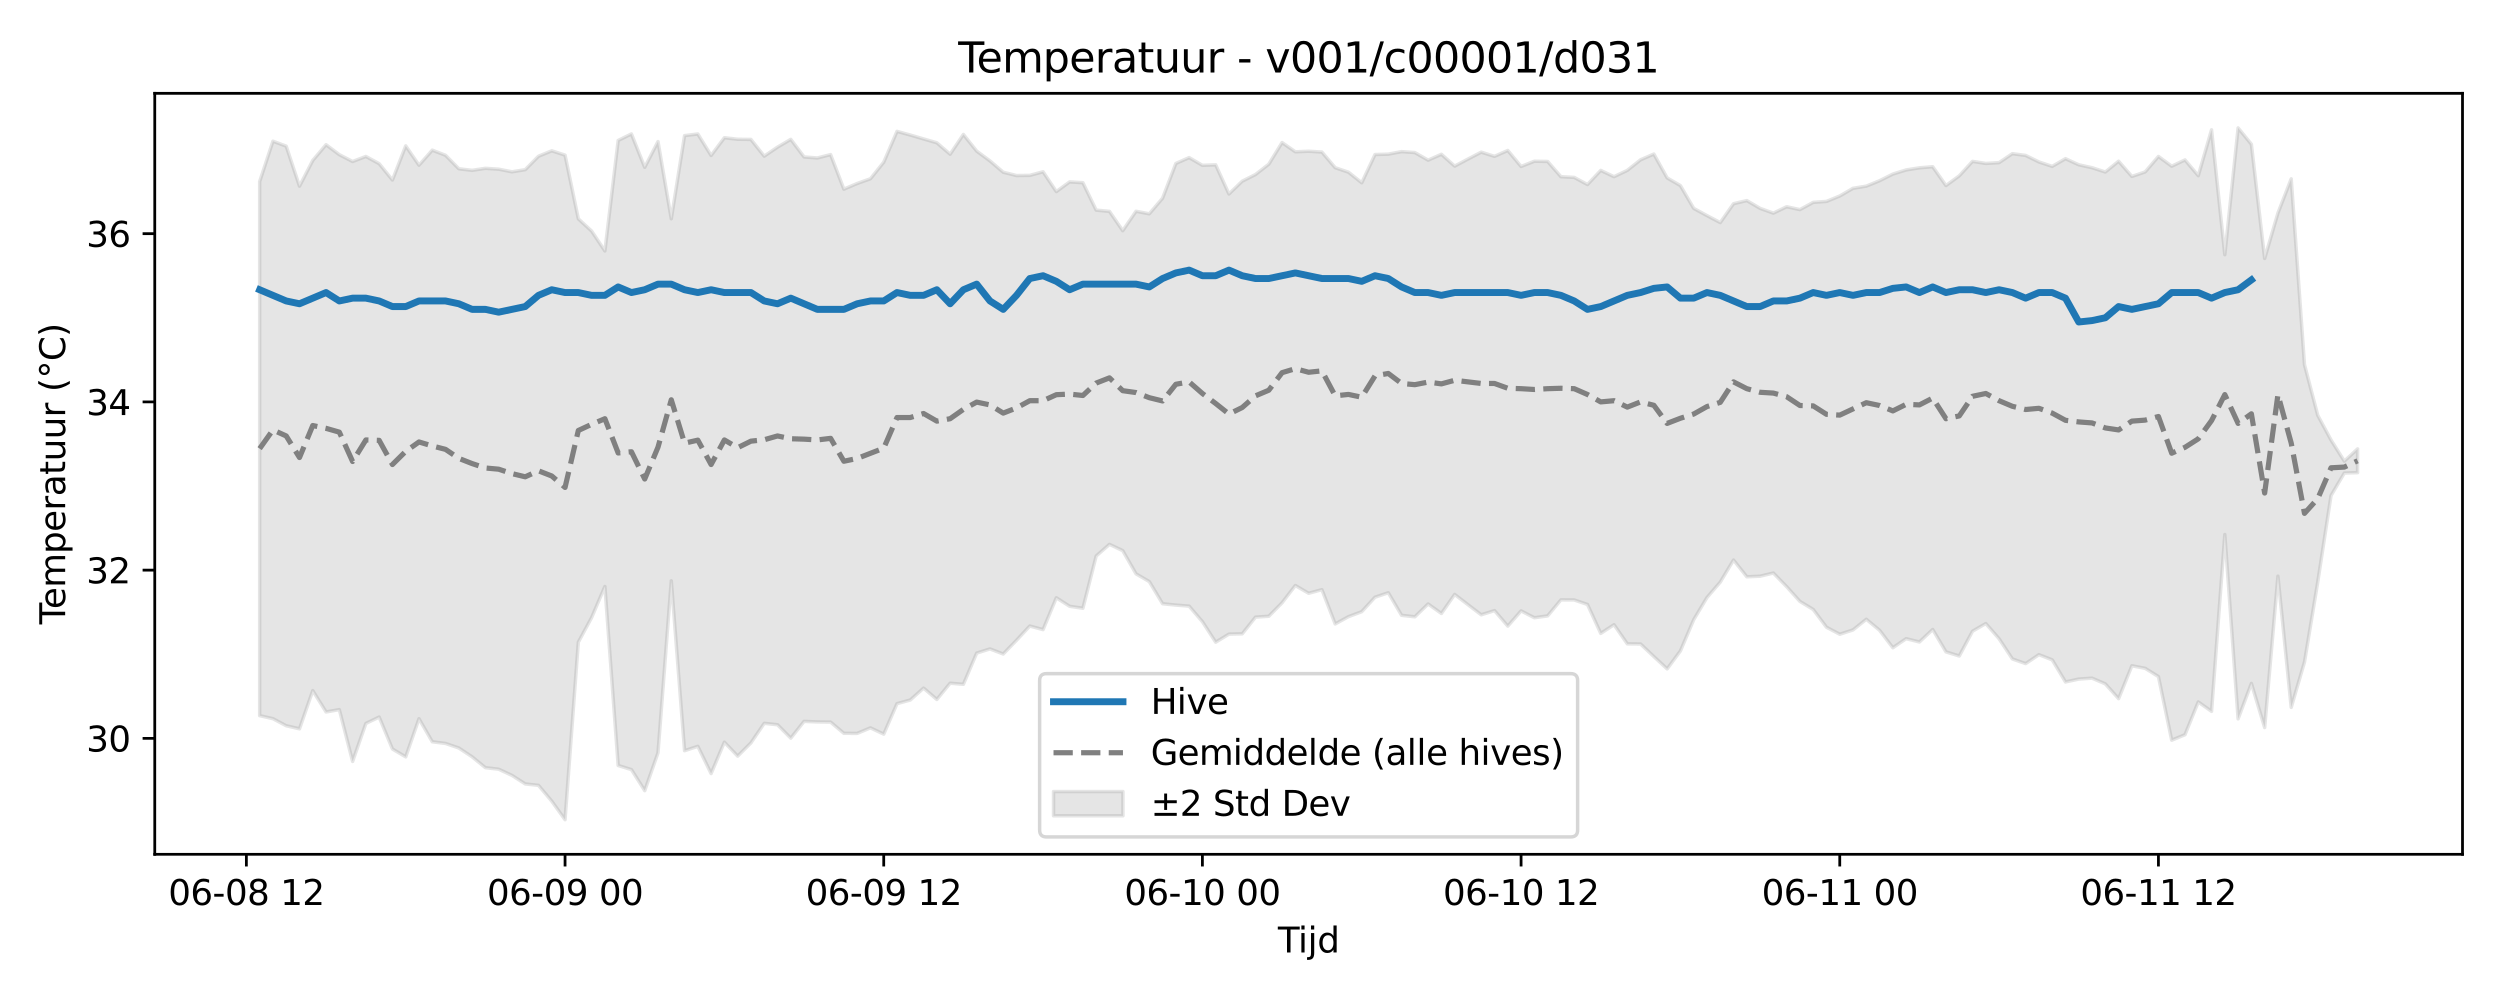 <?xml version="1.0" encoding="utf-8" standalone="no"?>
<!DOCTYPE svg PUBLIC "-//W3C//DTD SVG 1.1//EN"
  "http://www.w3.org/Graphics/SVG/1.1/DTD/svg11.dtd">
<svg xmlns:xlink="http://www.w3.org/1999/xlink" width="720pt" height="288pt" viewBox="0 0 720 288" xmlns="http://www.w3.org/2000/svg" version="1.1">
 <defs>
  <style type="text/css">*{stroke-linejoin: round; stroke-linecap: butt}</style>
 </defs>
 <g id="figure_1">
  <g id="patch_1">
   <path d="M 0 288 
L 720 288 
L 720 0 
L 0 0 
z
" style="fill: #ffffff"/>
  </g>
  <g id="axes_1">
   <g id="patch_2">
    <path d="M 44.57 246.04 
L 709.2 246.04 
L 709.2 26.88 
L 44.57 26.88 
z
" style="fill: #ffffff"/>
   </g>
   <g id="FillBetweenPolyCollection_1">
    <defs>
     <path id="me7175c7fd7" d="M 74.78 -235.697 
L 74.78 -81.893 
L 78.605 -81.019 
L 82.429 -78.984 
L 86.253 -78.098 
L 90.077 -89.103 
L 93.901 -82.957 
L 97.725 -83.626 
L 101.549 -68.701 
L 105.373 -79.645 
L 109.197 -81.492 
L 113.022 -72.284 
L 116.846 -70.018 
L 120.67 -81.007 
L 124.494 -74.368 
L 128.318 -73.886 
L 132.142 -72.576 
L 135.966 -70.032 
L 139.79 -66.911 
L 143.614 -66.468 
L 147.439 -64.689 
L 151.263 -62.23 
L 155.087 -61.813 
L 158.911 -57.256 
L 162.735 -51.922 
L 166.559 -103.058 
L 170.383 -110.128 
L 174.207 -119.093 
L 178.031 -67.538 
L 181.855 -66.352 
L 185.68 -60.285 
L 189.504 -71.196 
L 193.328 -120.732 
L 197.152 -71.797 
L 200.976 -73.058 
L 204.8 -65.21 
L 208.624 -74.254 
L 212.448 -70.231 
L 216.272 -74.052 
L 220.097 -79.679 
L 223.921 -79.271 
L 227.745 -75.41 
L 231.569 -80.245 
L 235.393 -80.083 
L 239.217 -80.036 
L 243.041 -76.801 
L 246.865 -76.781 
L 250.689 -78.378 
L 254.514 -76.568 
L 258.338 -85.342 
L 262.162 -86.393 
L 265.986 -89.825 
L 269.81 -86.552 
L 273.634 -91.234 
L 277.458 -90.917 
L 281.282 -99.903 
L 285.106 -101.111 
L 288.931 -99.646 
L 292.755 -103.599 
L 296.579 -107.704 
L 300.403 -106.668 
L 304.227 -115.84 
L 308.051 -113.388 
L 311.875 -112.816 
L 315.699 -127.865 
L 319.523 -131.222 
L 323.347 -129.406 
L 327.172 -122.736 
L 330.996 -120.5 
L 334.82 -114.125 
L 338.644 -113.734 
L 342.468 -113.431 
L 346.292 -108.961 
L 350.116 -103.052 
L 353.94 -105.371 
L 357.764 -105.459 
L 361.589 -110.261 
L 365.413 -110.515 
L 369.237 -114.401 
L 373.061 -119.373 
L 376.885 -117.132 
L 380.709 -118.176 
L 384.533 -108.302 
L 388.357 -110.401 
L 392.181 -111.833 
L 396.006 -116.006 
L 399.83 -117.283 
L 403.654 -110.783 
L 407.478 -110.362 
L 411.302 -114.052 
L 415.126 -111.315 
L 418.95 -116.803 
L 422.774 -113.85 
L 426.598 -110.939 
L 430.423 -112.144 
L 434.247 -107.679 
L 438.071 -112.063 
L 441.895 -110.089 
L 445.719 -110.619 
L 449.543 -115.235 
L 453.367 -115.211 
L 457.191 -113.918 
L 461.015 -105.578 
L 464.839 -108.087 
L 468.664 -102.569 
L 472.488 -102.527 
L 476.312 -98.906 
L 480.136 -95.357 
L 483.96 -100.537 
L 487.784 -109.514 
L 491.608 -115.905 
L 495.432 -120.343 
L 499.256 -126.709 
L 503.081 -121.885 
L 506.905 -122.047 
L 510.729 -122.964 
L 514.553 -119.045 
L 518.377 -114.792 
L 522.201 -112.476 
L 526.025 -107.357 
L 529.849 -105.339 
L 533.673 -106.581 
L 537.498 -109.649 
L 541.322 -106.475 
L 545.146 -101.447 
L 548.97 -104.062 
L 552.794 -103.11 
L 556.618 -106.71 
L 560.442 -100.258 
L 564.266 -99.067 
L 568.09 -106.209 
L 571.915 -108.419 
L 575.739 -104.037 
L 579.563 -98.226 
L 583.387 -96.881 
L 587.211 -99.453 
L 591.035 -97.963 
L 594.859 -91.594 
L 598.683 -92.425 
L 602.507 -92.69 
L 606.331 -91.048 
L 610.156 -86.785 
L 613.98 -96.249 
L 617.804 -95.524 
L 621.628 -93.137 
L 625.452 -74.818 
L 629.276 -76.4 
L 633.1 -85.84 
L 636.924 -83.128 
L 640.748 -134.065 
L 644.573 -80.967 
L 648.397 -91.177 
L 652.221 -78.455 
L 656.045 -122.063 
L 659.869 -84.268 
L 663.693 -97.33 
L 667.517 -120.413 
L 671.341 -145.283 
L 675.165 -151.766 
L 678.99 -151.87 
L 678.99 -158.722 
L 678.99 -158.722 
L 675.165 -155.192 
L 671.341 -161.271 
L 667.517 -168.376 
L 663.693 -182.98 
L 659.869 -236.498 
L 656.045 -226.643 
L 652.221 -213.564 
L 648.397 -246.466 
L 644.573 -251.158 
L 640.748 -214.641 
L 636.924 -250.612 
L 633.1 -237.403 
L 629.276 -241.944 
L 625.452 -240.133 
L 621.628 -242.948 
L 617.804 -238.485 
L 613.98 -237.184 
L 610.156 -241.571 
L 606.331 -238.463 
L 602.507 -239.704 
L 598.683 -240.546 
L 594.859 -242.3 
L 591.035 -240.084 
L 587.211 -241.363 
L 583.387 -243.242 
L 579.563 -243.743 
L 575.739 -241.162 
L 571.915 -240.933 
L 568.09 -241.527 
L 564.266 -237.364 
L 560.442 -234.559 
L 556.618 -239.988 
L 552.794 -239.667 
L 548.97 -239.061 
L 545.146 -237.869 
L 541.322 -235.955 
L 537.498 -234.396 
L 533.673 -233.773 
L 529.849 -231.554 
L 526.025 -229.997 
L 522.201 -229.723 
L 518.377 -227.638 
L 514.553 -228.461 
L 510.729 -226.618 
L 506.905 -227.997 
L 503.081 -230.235 
L 499.256 -229.334 
L 495.432 -223.894 
L 491.608 -225.91 
L 487.784 -227.994 
L 483.96 -234.549 
L 480.136 -236.768 
L 476.312 -243.64 
L 472.488 -241.98 
L 468.664 -238.939 
L 464.839 -237.112 
L 461.015 -238.928 
L 457.191 -234.857 
L 453.367 -236.91 
L 449.543 -237.116 
L 445.719 -241.501 
L 441.895 -241.57 
L 438.071 -240.057 
L 434.247 -244.672 
L 430.423 -242.975 
L 426.598 -244.18 
L 422.774 -242.193 
L 418.95 -240.162 
L 415.126 -243.574 
L 411.302 -241.875 
L 407.478 -244.066 
L 403.654 -244.337 
L 399.83 -243.605 
L 396.006 -243.497 
L 392.181 -235.365 
L 388.357 -238.412 
L 384.533 -239.704 
L 380.709 -244.211 
L 376.885 -244.447 
L 373.061 -244.283 
L 369.237 -246.948 
L 365.413 -240.721 
L 361.589 -237.745 
L 357.764 -235.818 
L 353.94 -232.137 
L 350.116 -240.532 
L 346.292 -240.391 
L 342.468 -242.611 
L 338.644 -240.924 
L 334.82 -230.92 
L 330.996 -226.429 
L 327.172 -227.155 
L 323.347 -221.561 
L 319.523 -227.128 
L 315.699 -227.486 
L 311.875 -235.383 
L 308.051 -235.618 
L 304.227 -232.82 
L 300.403 -238.531 
L 296.579 -237.495 
L 292.755 -237.447 
L 288.931 -238.4 
L 285.106 -241.665 
L 281.282 -244.488 
L 277.458 -249.283 
L 273.634 -243.583 
L 269.81 -246.88 
L 265.986 -247.991 
L 262.162 -249.116 
L 258.338 -250.167 
L 254.514 -241.291 
L 250.689 -236.52 
L 246.865 -235.157 
L 243.041 -233.521 
L 239.217 -243.475 
L 235.393 -242.506 
L 231.569 -242.806 
L 227.745 -247.871 
L 223.921 -245.625 
L 220.097 -243.025 
L 216.272 -247.845 
L 212.448 -247.897 
L 208.624 -248.335 
L 204.8 -243.228 
L 200.976 -249.415 
L 197.152 -248.946 
L 193.328 -224.986 
L 189.504 -247.24 
L 185.68 -239.809 
L 181.855 -249.431 
L 178.031 -247.552 
L 174.207 -215.724 
L 170.383 -221.459 
L 166.559 -224.976 
L 162.735 -243.327 
L 158.911 -244.568 
L 155.087 -243.01 
L 151.263 -239.133 
L 147.439 -238.52 
L 143.614 -239.278 
L 139.79 -239.528 
L 135.966 -238.944 
L 132.142 -239.4 
L 128.318 -243.281 
L 124.494 -244.76 
L 120.67 -240.428 
L 116.846 -245.995 
L 113.022 -236.154 
L 109.197 -240.866 
L 105.373 -242.944 
L 101.549 -241.487 
L 97.725 -243.461 
L 93.901 -246.322 
L 90.077 -241.792 
L 86.253 -234.378 
L 82.429 -245.912 
L 78.605 -247.337 
L 74.78 -235.697 
z
" style="stroke: #808080; stroke-opacity: 0.2"/>
    </defs>
    <g clip-path="url(#p52a8491868)">
     <use xlink:href="#me7175c7fd7" x="0" y="288" style="fill: #808080; fill-opacity: 0.2; stroke: #808080; stroke-opacity: 0.2"/>
    </g>
   </g>
   <g id="matplotlib.axis_1">
    <g id="xtick_1">
     <g id="line2d_1">
      <defs>
       <path id="m57ec3214ae" d="M 0 0 
L 0 3.5 
" style="stroke: #000000; stroke-width: 0.8"/>
      </defs>
      <g>
       <use xlink:href="#m57ec3214ae" x="70.956" y="246.04" style="stroke: #000000; stroke-width: 0.8"/>
      </g>
     </g>
     <g id="text_1">
      <!-- 06-08 12 -->
      <g transform="translate(48.476 260.638) scale(0.1 -0.1)">
       <defs>
        <path id="DejaVuSans-30" d="M 2034 4250 
Q 1547 4250 1301 3770 
Q 1056 3291 1056 2328 
Q 1056 1369 1301 889 
Q 1547 409 2034 409 
Q 2525 409 2770 889 
Q 3016 1369 3016 2328 
Q 3016 3291 2770 3770 
Q 2525 4250 2034 4250 
z
M 2034 4750 
Q 2819 4750 3233 4129 
Q 3647 3509 3647 2328 
Q 3647 1150 3233 529 
Q 2819 -91 2034 -91 
Q 1250 -91 836 529 
Q 422 1150 422 2328 
Q 422 3509 836 4129 
Q 1250 4750 2034 4750 
z
" transform="scale(0.016)"/>
        <path id="DejaVuSans-36" d="M 2113 2584 
Q 1688 2584 1439 2293 
Q 1191 2003 1191 1497 
Q 1191 994 1439 701 
Q 1688 409 2113 409 
Q 2538 409 2786 701 
Q 3034 994 3034 1497 
Q 3034 2003 2786 2293 
Q 2538 2584 2113 2584 
z
M 3366 4563 
L 3366 3988 
Q 3128 4100 2886 4159 
Q 2644 4219 2406 4219 
Q 1781 4219 1451 3797 
Q 1122 3375 1075 2522 
Q 1259 2794 1537 2939 
Q 1816 3084 2150 3084 
Q 2853 3084 3261 2657 
Q 3669 2231 3669 1497 
Q 3669 778 3244 343 
Q 2819 -91 2113 -91 
Q 1303 -91 875 529 
Q 447 1150 447 2328 
Q 447 3434 972 4092 
Q 1497 4750 2381 4750 
Q 2619 4750 2861 4703 
Q 3103 4656 3366 4563 
z
" transform="scale(0.016)"/>
        <path id="DejaVuSans-2d" d="M 313 2009 
L 1997 2009 
L 1997 1497 
L 313 1497 
L 313 2009 
z
" transform="scale(0.016)"/>
        <path id="DejaVuSans-38" d="M 2034 2216 
Q 1584 2216 1326 1975 
Q 1069 1734 1069 1313 
Q 1069 891 1326 650 
Q 1584 409 2034 409 
Q 2484 409 2743 651 
Q 3003 894 3003 1313 
Q 3003 1734 2745 1975 
Q 2488 2216 2034 2216 
z
M 1403 2484 
Q 997 2584 770 2862 
Q 544 3141 544 3541 
Q 544 4100 942 4425 
Q 1341 4750 2034 4750 
Q 2731 4750 3128 4425 
Q 3525 4100 3525 3541 
Q 3525 3141 3298 2862 
Q 3072 2584 2669 2484 
Q 3125 2378 3379 2068 
Q 3634 1759 3634 1313 
Q 3634 634 3220 271 
Q 2806 -91 2034 -91 
Q 1263 -91 848 271 
Q 434 634 434 1313 
Q 434 1759 690 2068 
Q 947 2378 1403 2484 
z
M 1172 3481 
Q 1172 3119 1398 2916 
Q 1625 2713 2034 2713 
Q 2441 2713 2670 2916 
Q 2900 3119 2900 3481 
Q 2900 3844 2670 4047 
Q 2441 4250 2034 4250 
Q 1625 4250 1398 4047 
Q 1172 3844 1172 3481 
z
" transform="scale(0.016)"/>
        <path id="DejaVuSans-20" transform="scale(0.016)"/>
        <path id="DejaVuSans-31" d="M 794 531 
L 1825 531 
L 1825 4091 
L 703 3866 
L 703 4441 
L 1819 4666 
L 2450 4666 
L 2450 531 
L 3481 531 
L 3481 0 
L 794 0 
L 794 531 
z
" transform="scale(0.016)"/>
        <path id="DejaVuSans-32" d="M 1228 531 
L 3431 531 
L 3431 0 
L 469 0 
L 469 531 
Q 828 903 1448 1529 
Q 2069 2156 2228 2338 
Q 2531 2678 2651 2914 
Q 2772 3150 2772 3378 
Q 2772 3750 2511 3984 
Q 2250 4219 1831 4219 
Q 1534 4219 1204 4116 
Q 875 4013 500 3803 
L 500 4441 
Q 881 4594 1212 4672 
Q 1544 4750 1819 4750 
Q 2544 4750 2975 4387 
Q 3406 4025 3406 3419 
Q 3406 3131 3298 2873 
Q 3191 2616 2906 2266 
Q 2828 2175 2409 1742 
Q 1991 1309 1228 531 
z
" transform="scale(0.016)"/>
       </defs>
       <use xlink:href="#DejaVuSans-30"/>
       <use xlink:href="#DejaVuSans-36" transform="translate(63.623 0)"/>
       <use xlink:href="#DejaVuSans-2d" transform="translate(127.246 0)"/>
       <use xlink:href="#DejaVuSans-30" transform="translate(163.33 0)"/>
       <use xlink:href="#DejaVuSans-38" transform="translate(226.953 0)"/>
       <use xlink:href="#DejaVuSans-20" transform="translate(290.576 0)"/>
       <use xlink:href="#DejaVuSans-31" transform="translate(322.363 0)"/>
       <use xlink:href="#DejaVuSans-32" transform="translate(385.986 0)"/>
      </g>
     </g>
    </g>
    <g id="xtick_2">
     <g id="line2d_2">
      <g>
       <use xlink:href="#m57ec3214ae" x="162.735" y="246.04" style="stroke: #000000; stroke-width: 0.8"/>
      </g>
     </g>
     <g id="text_2">
      <!-- 06-09 00 -->
      <g transform="translate(140.254 260.638) scale(0.1 -0.1)">
       <defs>
        <path id="DejaVuSans-39" d="M 703 97 
L 703 672 
Q 941 559 1184 500 
Q 1428 441 1663 441 
Q 2288 441 2617 861 
Q 2947 1281 2994 2138 
Q 2813 1869 2534 1725 
Q 2256 1581 1919 1581 
Q 1219 1581 811 2004 
Q 403 2428 403 3163 
Q 403 3881 828 4315 
Q 1253 4750 1959 4750 
Q 2769 4750 3195 4129 
Q 3622 3509 3622 2328 
Q 3622 1225 3098 567 
Q 2575 -91 1691 -91 
Q 1453 -91 1209 -44 
Q 966 3 703 97 
z
M 1959 2075 
Q 2384 2075 2632 2365 
Q 2881 2656 2881 3163 
Q 2881 3666 2632 3958 
Q 2384 4250 1959 4250 
Q 1534 4250 1286 3958 
Q 1038 3666 1038 3163 
Q 1038 2656 1286 2365 
Q 1534 2075 1959 2075 
z
" transform="scale(0.016)"/>
       </defs>
       <use xlink:href="#DejaVuSans-30"/>
       <use xlink:href="#DejaVuSans-36" transform="translate(63.623 0)"/>
       <use xlink:href="#DejaVuSans-2d" transform="translate(127.246 0)"/>
       <use xlink:href="#DejaVuSans-30" transform="translate(163.33 0)"/>
       <use xlink:href="#DejaVuSans-39" transform="translate(226.953 0)"/>
       <use xlink:href="#DejaVuSans-20" transform="translate(290.576 0)"/>
       <use xlink:href="#DejaVuSans-30" transform="translate(322.363 0)"/>
       <use xlink:href="#DejaVuSans-30" transform="translate(385.986 0)"/>
      </g>
     </g>
    </g>
    <g id="xtick_3">
     <g id="line2d_3">
      <g>
       <use xlink:href="#m57ec3214ae" x="254.514" y="246.04" style="stroke: #000000; stroke-width: 0.8"/>
      </g>
     </g>
     <g id="text_3">
      <!-- 06-09 12 -->
      <g transform="translate(232.033 260.638) scale(0.1 -0.1)">
       <use xlink:href="#DejaVuSans-30"/>
       <use xlink:href="#DejaVuSans-36" transform="translate(63.623 0)"/>
       <use xlink:href="#DejaVuSans-2d" transform="translate(127.246 0)"/>
       <use xlink:href="#DejaVuSans-30" transform="translate(163.33 0)"/>
       <use xlink:href="#DejaVuSans-39" transform="translate(226.953 0)"/>
       <use xlink:href="#DejaVuSans-20" transform="translate(290.576 0)"/>
       <use xlink:href="#DejaVuSans-31" transform="translate(322.363 0)"/>
       <use xlink:href="#DejaVuSans-32" transform="translate(385.986 0)"/>
      </g>
     </g>
    </g>
    <g id="xtick_4">
     <g id="line2d_4">
      <g>
       <use xlink:href="#m57ec3214ae" x="346.292" y="246.04" style="stroke: #000000; stroke-width: 0.8"/>
      </g>
     </g>
     <g id="text_4">
      <!-- 06-10 00 -->
      <g transform="translate(323.812 260.638) scale(0.1 -0.1)">
       <use xlink:href="#DejaVuSans-30"/>
       <use xlink:href="#DejaVuSans-36" transform="translate(63.623 0)"/>
       <use xlink:href="#DejaVuSans-2d" transform="translate(127.246 0)"/>
       <use xlink:href="#DejaVuSans-31" transform="translate(163.33 0)"/>
       <use xlink:href="#DejaVuSans-30" transform="translate(226.953 0)"/>
       <use xlink:href="#DejaVuSans-20" transform="translate(290.576 0)"/>
       <use xlink:href="#DejaVuSans-30" transform="translate(322.363 0)"/>
       <use xlink:href="#DejaVuSans-30" transform="translate(385.986 0)"/>
      </g>
     </g>
    </g>
    <g id="xtick_5">
     <g id="line2d_5">
      <g>
       <use xlink:href="#m57ec3214ae" x="438.071" y="246.04" style="stroke: #000000; stroke-width: 0.8"/>
      </g>
     </g>
     <g id="text_5">
      <!-- 06-10 12 -->
      <g transform="translate(415.59 260.638) scale(0.1 -0.1)">
       <use xlink:href="#DejaVuSans-30"/>
       <use xlink:href="#DejaVuSans-36" transform="translate(63.623 0)"/>
       <use xlink:href="#DejaVuSans-2d" transform="translate(127.246 0)"/>
       <use xlink:href="#DejaVuSans-31" transform="translate(163.33 0)"/>
       <use xlink:href="#DejaVuSans-30" transform="translate(226.953 0)"/>
       <use xlink:href="#DejaVuSans-20" transform="translate(290.576 0)"/>
       <use xlink:href="#DejaVuSans-31" transform="translate(322.363 0)"/>
       <use xlink:href="#DejaVuSans-32" transform="translate(385.986 0)"/>
      </g>
     </g>
    </g>
    <g id="xtick_6">
     <g id="line2d_6">
      <g>
       <use xlink:href="#m57ec3214ae" x="529.849" y="246.04" style="stroke: #000000; stroke-width: 0.8"/>
      </g>
     </g>
     <g id="text_6">
      <!-- 06-11 00 -->
      <g transform="translate(507.369 260.638) scale(0.1 -0.1)">
       <use xlink:href="#DejaVuSans-30"/>
       <use xlink:href="#DejaVuSans-36" transform="translate(63.623 0)"/>
       <use xlink:href="#DejaVuSans-2d" transform="translate(127.246 0)"/>
       <use xlink:href="#DejaVuSans-31" transform="translate(163.33 0)"/>
       <use xlink:href="#DejaVuSans-31" transform="translate(226.953 0)"/>
       <use xlink:href="#DejaVuSans-20" transform="translate(290.576 0)"/>
       <use xlink:href="#DejaVuSans-30" transform="translate(322.363 0)"/>
       <use xlink:href="#DejaVuSans-30" transform="translate(385.986 0)"/>
      </g>
     </g>
    </g>
    <g id="xtick_7">
     <g id="line2d_7">
      <g>
       <use xlink:href="#m57ec3214ae" x="621.628" y="246.04" style="stroke: #000000; stroke-width: 0.8"/>
      </g>
     </g>
     <g id="text_7">
      <!-- 06-11 12 -->
      <g transform="translate(599.147 260.638) scale(0.1 -0.1)">
       <use xlink:href="#DejaVuSans-30"/>
       <use xlink:href="#DejaVuSans-36" transform="translate(63.623 0)"/>
       <use xlink:href="#DejaVuSans-2d" transform="translate(127.246 0)"/>
       <use xlink:href="#DejaVuSans-31" transform="translate(163.33 0)"/>
       <use xlink:href="#DejaVuSans-31" transform="translate(226.953 0)"/>
       <use xlink:href="#DejaVuSans-20" transform="translate(290.576 0)"/>
       <use xlink:href="#DejaVuSans-31" transform="translate(322.363 0)"/>
       <use xlink:href="#DejaVuSans-32" transform="translate(385.986 0)"/>
      </g>
     </g>
    </g>
    <g id="text_8">
     <!-- Tijd -->
     <g transform="translate(368.035 274.317) scale(0.1 -0.1)">
      <defs>
       <path id="DejaVuSans-54" d="M -19 4666 
L 3928 4666 
L 3928 4134 
L 2272 4134 
L 2272 0 
L 1638 0 
L 1638 4134 
L -19 4134 
L -19 4666 
z
" transform="scale(0.016)"/>
       <path id="DejaVuSans-69" d="M 603 3500 
L 1178 3500 
L 1178 0 
L 603 0 
L 603 3500 
z
M 603 4863 
L 1178 4863 
L 1178 4134 
L 603 4134 
L 603 4863 
z
" transform="scale(0.016)"/>
       <path id="DejaVuSans-6a" d="M 603 3500 
L 1178 3500 
L 1178 -63 
Q 1178 -731 923 -1031 
Q 669 -1331 103 -1331 
L -116 -1331 
L -116 -844 
L 38 -844 
Q 366 -844 484 -692 
Q 603 -541 603 -63 
L 603 3500 
z
M 603 4863 
L 1178 4863 
L 1178 4134 
L 603 4134 
L 603 4863 
z
" transform="scale(0.016)"/>
       <path id="DejaVuSans-64" d="M 2906 2969 
L 2906 4863 
L 3481 4863 
L 3481 0 
L 2906 0 
L 2906 525 
Q 2725 213 2448 61 
Q 2172 -91 1784 -91 
Q 1150 -91 751 415 
Q 353 922 353 1747 
Q 353 2572 751 3078 
Q 1150 3584 1784 3584 
Q 2172 3584 2448 3432 
Q 2725 3281 2906 2969 
z
M 947 1747 
Q 947 1113 1208 752 
Q 1469 391 1925 391 
Q 2381 391 2643 752 
Q 2906 1113 2906 1747 
Q 2906 2381 2643 2742 
Q 2381 3103 1925 3103 
Q 1469 3103 1208 2742 
Q 947 2381 947 1747 
z
" transform="scale(0.016)"/>
      </defs>
      <use xlink:href="#DejaVuSans-54"/>
      <use xlink:href="#DejaVuSans-69" transform="translate(57.959 0)"/>
      <use xlink:href="#DejaVuSans-6a" transform="translate(85.742 0)"/>
      <use xlink:href="#DejaVuSans-64" transform="translate(113.525 0)"/>
     </g>
    </g>
   </g>
   <g id="matplotlib.axis_2">
    <g id="ytick_1">
     <g id="line2d_8">
      <defs>
       <path id="m9c3b6e7b5e" d="M 0 0 
L -3.5 0 
" style="stroke: #000000; stroke-width: 0.8"/>
      </defs>
      <g>
       <use xlink:href="#m9c3b6e7b5e" x="44.57" y="212.648" style="stroke: #000000; stroke-width: 0.8"/>
      </g>
     </g>
     <g id="text_9">
      <!-- 30 -->
      <g transform="translate(24.845 216.447) scale(0.1 -0.1)">
       <defs>
        <path id="DejaVuSans-33" d="M 2597 2516 
Q 3050 2419 3304 2112 
Q 3559 1806 3559 1356 
Q 3559 666 3084 287 
Q 2609 -91 1734 -91 
Q 1441 -91 1130 -33 
Q 819 25 488 141 
L 488 750 
Q 750 597 1062 519 
Q 1375 441 1716 441 
Q 2309 441 2620 675 
Q 2931 909 2931 1356 
Q 2931 1769 2642 2001 
Q 2353 2234 1838 2234 
L 1294 2234 
L 1294 2753 
L 1863 2753 
Q 2328 2753 2575 2939 
Q 2822 3125 2822 3475 
Q 2822 3834 2567 4026 
Q 2313 4219 1838 4219 
Q 1578 4219 1281 4162 
Q 984 4106 628 3988 
L 628 4550 
Q 988 4650 1302 4700 
Q 1616 4750 1894 4750 
Q 2613 4750 3031 4423 
Q 3450 4097 3450 3541 
Q 3450 3153 3228 2886 
Q 3006 2619 2597 2516 
z
" transform="scale(0.016)"/>
       </defs>
       <use xlink:href="#DejaVuSans-33"/>
       <use xlink:href="#DejaVuSans-30" transform="translate(63.623 0)"/>
      </g>
     </g>
    </g>
    <g id="ytick_2">
     <g id="line2d_9">
      <g>
       <use xlink:href="#m9c3b6e7b5e" x="44.57" y="164.197" style="stroke: #000000; stroke-width: 0.8"/>
      </g>
     </g>
     <g id="text_10">
      <!-- 32 -->
      <g transform="translate(24.845 167.996) scale(0.1 -0.1)">
       <use xlink:href="#DejaVuSans-33"/>
       <use xlink:href="#DejaVuSans-32" transform="translate(63.623 0)"/>
      </g>
     </g>
    </g>
    <g id="ytick_3">
     <g id="line2d_10">
      <g>
       <use xlink:href="#m9c3b6e7b5e" x="44.57" y="115.747" style="stroke: #000000; stroke-width: 0.8"/>
      </g>
     </g>
     <g id="text_11">
      <!-- 34 -->
      <g transform="translate(24.845 119.546) scale(0.1 -0.1)">
       <defs>
        <path id="DejaVuSans-34" d="M 2419 4116 
L 825 1625 
L 2419 1625 
L 2419 4116 
z
M 2253 4666 
L 3047 4666 
L 3047 1625 
L 3713 1625 
L 3713 1100 
L 3047 1100 
L 3047 0 
L 2419 0 
L 2419 1100 
L 313 1100 
L 313 1709 
L 2253 4666 
z
" transform="scale(0.016)"/>
       </defs>
       <use xlink:href="#DejaVuSans-33"/>
       <use xlink:href="#DejaVuSans-34" transform="translate(63.623 0)"/>
      </g>
     </g>
    </g>
    <g id="ytick_4">
     <g id="line2d_11">
      <g>
       <use xlink:href="#m9c3b6e7b5e" x="44.57" y="67.296" style="stroke: #000000; stroke-width: 0.8"/>
      </g>
     </g>
     <g id="text_12">
      <!-- 36 -->
      <g transform="translate(24.845 71.095) scale(0.1 -0.1)">
       <use xlink:href="#DejaVuSans-33"/>
       <use xlink:href="#DejaVuSans-36" transform="translate(63.623 0)"/>
      </g>
     </g>
    </g>
    <g id="text_13">
     <!-- Temperatuur (°C) -->
     <g transform="translate(18.765 179.816) rotate(-90) scale(0.1 -0.1)">
      <defs>
       <path id="DejaVuSans-65" d="M 3597 1894 
L 3597 1613 
L 953 1613 
Q 991 1019 1311 708 
Q 1631 397 2203 397 
Q 2534 397 2845 478 
Q 3156 559 3463 722 
L 3463 178 
Q 3153 47 2828 -22 
Q 2503 -91 2169 -91 
Q 1331 -91 842 396 
Q 353 884 353 1716 
Q 353 2575 817 3079 
Q 1281 3584 2069 3584 
Q 2775 3584 3186 3129 
Q 3597 2675 3597 1894 
z
M 3022 2063 
Q 3016 2534 2758 2815 
Q 2500 3097 2075 3097 
Q 1594 3097 1305 2825 
Q 1016 2553 972 2059 
L 3022 2063 
z
" transform="scale(0.016)"/>
       <path id="DejaVuSans-6d" d="M 3328 2828 
Q 3544 3216 3844 3400 
Q 4144 3584 4550 3584 
Q 5097 3584 5394 3201 
Q 5691 2819 5691 2113 
L 5691 0 
L 5113 0 
L 5113 2094 
Q 5113 2597 4934 2840 
Q 4756 3084 4391 3084 
Q 3944 3084 3684 2787 
Q 3425 2491 3425 1978 
L 3425 0 
L 2847 0 
L 2847 2094 
Q 2847 2600 2669 2842 
Q 2491 3084 2119 3084 
Q 1678 3084 1418 2786 
Q 1159 2488 1159 1978 
L 1159 0 
L 581 0 
L 581 3500 
L 1159 3500 
L 1159 2956 
Q 1356 3278 1631 3431 
Q 1906 3584 2284 3584 
Q 2666 3584 2933 3390 
Q 3200 3197 3328 2828 
z
" transform="scale(0.016)"/>
       <path id="DejaVuSans-70" d="M 1159 525 
L 1159 -1331 
L 581 -1331 
L 581 3500 
L 1159 3500 
L 1159 2969 
Q 1341 3281 1617 3432 
Q 1894 3584 2278 3584 
Q 2916 3584 3314 3078 
Q 3713 2572 3713 1747 
Q 3713 922 3314 415 
Q 2916 -91 2278 -91 
Q 1894 -91 1617 61 
Q 1341 213 1159 525 
z
M 3116 1747 
Q 3116 2381 2855 2742 
Q 2594 3103 2138 3103 
Q 1681 3103 1420 2742 
Q 1159 2381 1159 1747 
Q 1159 1113 1420 752 
Q 1681 391 2138 391 
Q 2594 391 2855 752 
Q 3116 1113 3116 1747 
z
" transform="scale(0.016)"/>
       <path id="DejaVuSans-72" d="M 2631 2963 
Q 2534 3019 2420 3045 
Q 2306 3072 2169 3072 
Q 1681 3072 1420 2755 
Q 1159 2438 1159 1844 
L 1159 0 
L 581 0 
L 581 3500 
L 1159 3500 
L 1159 2956 
Q 1341 3275 1631 3429 
Q 1922 3584 2338 3584 
Q 2397 3584 2469 3576 
Q 2541 3569 2628 3553 
L 2631 2963 
z
" transform="scale(0.016)"/>
       <path id="DejaVuSans-61" d="M 2194 1759 
Q 1497 1759 1228 1600 
Q 959 1441 959 1056 
Q 959 750 1161 570 
Q 1363 391 1709 391 
Q 2188 391 2477 730 
Q 2766 1069 2766 1631 
L 2766 1759 
L 2194 1759 
z
M 3341 1997 
L 3341 0 
L 2766 0 
L 2766 531 
Q 2569 213 2275 61 
Q 1981 -91 1556 -91 
Q 1019 -91 701 211 
Q 384 513 384 1019 
Q 384 1609 779 1909 
Q 1175 2209 1959 2209 
L 2766 2209 
L 2766 2266 
Q 2766 2663 2505 2880 
Q 2244 3097 1772 3097 
Q 1472 3097 1187 3025 
Q 903 2953 641 2809 
L 641 3341 
Q 956 3463 1253 3523 
Q 1550 3584 1831 3584 
Q 2591 3584 2966 3190 
Q 3341 2797 3341 1997 
z
" transform="scale(0.016)"/>
       <path id="DejaVuSans-74" d="M 1172 4494 
L 1172 3500 
L 2356 3500 
L 2356 3053 
L 1172 3053 
L 1172 1153 
Q 1172 725 1289 603 
Q 1406 481 1766 481 
L 2356 481 
L 2356 0 
L 1766 0 
Q 1100 0 847 248 
Q 594 497 594 1153 
L 594 3053 
L 172 3053 
L 172 3500 
L 594 3500 
L 594 4494 
L 1172 4494 
z
" transform="scale(0.016)"/>
       <path id="DejaVuSans-75" d="M 544 1381 
L 544 3500 
L 1119 3500 
L 1119 1403 
Q 1119 906 1312 657 
Q 1506 409 1894 409 
Q 2359 409 2629 706 
Q 2900 1003 2900 1516 
L 2900 3500 
L 3475 3500 
L 3475 0 
L 2900 0 
L 2900 538 
Q 2691 219 2414 64 
Q 2138 -91 1772 -91 
Q 1169 -91 856 284 
Q 544 659 544 1381 
z
M 1991 3584 
L 1991 3584 
z
" transform="scale(0.016)"/>
       <path id="DejaVuSans-28" d="M 1984 4856 
Q 1566 4138 1362 3434 
Q 1159 2731 1159 2009 
Q 1159 1288 1364 580 
Q 1569 -128 1984 -844 
L 1484 -844 
Q 1016 -109 783 600 
Q 550 1309 550 2009 
Q 550 2706 781 3412 
Q 1013 4119 1484 4856 
L 1984 4856 
z
" transform="scale(0.016)"/>
       <path id="DejaVuSans-b0" d="M 1600 4347 
Q 1350 4347 1178 4173 
Q 1006 4000 1006 3750 
Q 1006 3503 1178 3333 
Q 1350 3163 1600 3163 
Q 1850 3163 2022 3333 
Q 2194 3503 2194 3750 
Q 2194 3997 2020 4172 
Q 1847 4347 1600 4347 
z
M 1600 4750 
Q 1800 4750 1984 4673 
Q 2169 4597 2303 4453 
Q 2447 4313 2519 4134 
Q 2591 3956 2591 3750 
Q 2591 3338 2302 3052 
Q 2013 2766 1594 2766 
Q 1172 2766 890 3047 
Q 609 3328 609 3750 
Q 609 4169 896 4459 
Q 1184 4750 1600 4750 
z
" transform="scale(0.016)"/>
       <path id="DejaVuSans-43" d="M 4122 4306 
L 4122 3641 
Q 3803 3938 3442 4084 
Q 3081 4231 2675 4231 
Q 1875 4231 1450 3742 
Q 1025 3253 1025 2328 
Q 1025 1406 1450 917 
Q 1875 428 2675 428 
Q 3081 428 3442 575 
Q 3803 722 4122 1019 
L 4122 359 
Q 3791 134 3420 21 
Q 3050 -91 2638 -91 
Q 1578 -91 968 557 
Q 359 1206 359 2328 
Q 359 3453 968 4101 
Q 1578 4750 2638 4750 
Q 3056 4750 3426 4639 
Q 3797 4528 4122 4306 
z
" transform="scale(0.016)"/>
       <path id="DejaVuSans-29" d="M 513 4856 
L 1013 4856 
Q 1481 4119 1714 3412 
Q 1947 2706 1947 2009 
Q 1947 1309 1714 600 
Q 1481 -109 1013 -844 
L 513 -844 
Q 928 -128 1133 580 
Q 1338 1288 1338 2009 
Q 1338 2731 1133 3434 
Q 928 4138 513 4856 
z
" transform="scale(0.016)"/>
      </defs>
      <use xlink:href="#DejaVuSans-54"/>
      <use xlink:href="#DejaVuSans-65" transform="translate(44.084 0)"/>
      <use xlink:href="#DejaVuSans-6d" transform="translate(105.607 0)"/>
      <use xlink:href="#DejaVuSans-70" transform="translate(203.02 0)"/>
      <use xlink:href="#DejaVuSans-65" transform="translate(266.496 0)"/>
      <use xlink:href="#DejaVuSans-72" transform="translate(328.02 0)"/>
      <use xlink:href="#DejaVuSans-61" transform="translate(369.133 0)"/>
      <use xlink:href="#DejaVuSans-74" transform="translate(430.412 0)"/>
      <use xlink:href="#DejaVuSans-75" transform="translate(469.621 0)"/>
      <use xlink:href="#DejaVuSans-75" transform="translate(533 0)"/>
      <use xlink:href="#DejaVuSans-72" transform="translate(596.379 0)"/>
      <use xlink:href="#DejaVuSans-20" transform="translate(637.492 0)"/>
      <use xlink:href="#DejaVuSans-28" transform="translate(669.279 0)"/>
      <use xlink:href="#DejaVuSans-b0" transform="translate(708.293 0)"/>
      <use xlink:href="#DejaVuSans-43" transform="translate(758.293 0)"/>
      <use xlink:href="#DejaVuSans-29" transform="translate(828.117 0)"/>
     </g>
    </g>
   </g>
   <g id="line2d_12">
    <path d="M 74.78 83.446 
L 82.429 86.676 
L 86.253 87.484 
L 93.901 84.254 
L 97.725 86.676 
L 101.549 85.869 
L 105.373 85.869 
L 109.197 86.676 
L 113.022 88.291 
L 116.846 88.291 
L 120.67 86.676 
L 128.318 86.676 
L 132.142 87.484 
L 135.966 89.099 
L 139.79 89.099 
L 143.614 89.906 
L 151.263 88.291 
L 155.087 85.061 
L 158.911 83.446 
L 162.735 84.254 
L 166.559 84.254 
L 170.383 85.061 
L 174.207 85.061 
L 178.031 82.639 
L 181.855 84.254 
L 185.68 83.446 
L 189.504 81.831 
L 193.328 81.831 
L 197.152 83.446 
L 200.976 84.254 
L 204.8 83.446 
L 208.624 84.254 
L 216.272 84.254 
L 220.097 86.676 
L 223.921 87.484 
L 227.745 85.869 
L 235.393 89.099 
L 243.041 89.099 
L 246.865 87.484 
L 250.689 86.676 
L 254.514 86.676 
L 258.338 84.254 
L 262.162 85.061 
L 265.986 85.061 
L 269.81 83.446 
L 273.634 87.484 
L 277.458 83.446 
L 281.282 81.831 
L 285.106 86.676 
L 288.931 89.099 
L 292.755 85.061 
L 296.579 80.216 
L 300.403 79.409 
L 304.227 81.024 
L 308.051 83.446 
L 311.875 81.831 
L 327.172 81.831 
L 330.996 82.639 
L 334.82 80.216 
L 338.644 78.601 
L 342.468 77.794 
L 346.292 79.409 
L 350.116 79.409 
L 353.94 77.794 
L 357.764 79.409 
L 361.589 80.216 
L 365.413 80.216 
L 373.061 78.601 
L 380.709 80.216 
L 388.357 80.216 
L 392.181 81.024 
L 396.006 79.409 
L 399.83 80.216 
L 403.654 82.639 
L 407.478 84.254 
L 411.302 84.254 
L 415.126 85.061 
L 418.95 84.254 
L 434.247 84.254 
L 438.071 85.061 
L 441.895 84.254 
L 445.719 84.254 
L 449.543 85.061 
L 453.367 86.676 
L 457.191 89.099 
L 461.015 88.291 
L 468.664 85.061 
L 472.488 84.254 
L 476.312 83.043 
L 480.136 82.639 
L 483.96 85.869 
L 487.784 85.869 
L 491.608 84.254 
L 495.432 85.061 
L 503.081 88.291 
L 506.905 88.291 
L 510.729 86.676 
L 514.553 86.676 
L 518.377 85.869 
L 522.201 84.254 
L 526.025 85.061 
L 529.849 84.254 
L 533.673 85.061 
L 537.498 84.254 
L 541.322 84.254 
L 545.146 83.043 
L 548.97 82.639 
L 552.794 84.254 
L 556.618 82.639 
L 560.442 84.254 
L 564.266 83.446 
L 568.09 83.446 
L 571.915 84.254 
L 575.739 83.446 
L 579.563 84.254 
L 583.387 85.869 
L 587.211 84.254 
L 591.035 84.254 
L 594.859 85.869 
L 598.683 92.733 
L 602.507 92.329 
L 606.331 91.521 
L 610.156 88.291 
L 613.98 89.099 
L 621.628 87.484 
L 625.452 84.254 
L 633.1 84.254 
L 636.924 85.869 
L 640.748 84.254 
L 644.573 83.446 
L 648.397 80.62 
L 648.397 80.62 
" clip-path="url(#p52a8491868)" style="fill: none; stroke: #1f77b4; stroke-width: 2; stroke-linecap: square"/>
   </g>
   <g id="line2d_13">
    <path d="M 74.78 129.205 
L 78.605 123.822 
L 82.429 125.552 
L 86.253 131.762 
L 90.077 122.553 
L 93.901 123.36 
L 97.725 124.456 
L 101.549 132.906 
L 105.373 126.706 
L 109.197 126.821 
L 113.022 133.781 
L 116.846 129.993 
L 120.67 127.282 
L 124.494 128.436 
L 128.318 129.417 
L 132.142 132.012 
L 135.966 133.512 
L 139.79 134.781 
L 143.614 135.127 
L 147.439 136.396 
L 151.263 137.319 
L 155.087 135.588 
L 158.911 137.088 
L 162.735 140.376 
L 166.559 123.983 
L 170.383 122.207 
L 174.207 120.592 
L 178.031 130.455 
L 181.855 130.109 
L 185.68 137.953 
L 189.504 128.782 
L 193.328 115.141 
L 197.152 127.629 
L 200.976 126.763 
L 204.8 133.781 
L 208.624 126.706 
L 212.448 128.936 
L 216.272 127.052 
L 220.097 126.648 
L 223.921 125.552 
L 227.745 126.36 
L 231.569 126.475 
L 235.393 126.706 
L 239.217 126.244 
L 243.041 132.839 
L 246.865 132.031 
L 254.514 129.071 
L 258.338 120.246 
L 262.162 120.246 
L 265.986 119.092 
L 269.81 121.284 
L 273.634 120.592 
L 277.458 117.9 
L 281.282 115.804 
L 285.106 116.612 
L 288.931 118.977 
L 292.755 117.477 
L 296.579 115.401 
L 300.403 115.401 
L 304.227 113.67 
L 308.051 113.497 
L 311.875 113.901 
L 315.699 110.325 
L 319.523 108.825 
L 323.347 112.517 
L 327.172 113.055 
L 330.996 114.535 
L 334.82 115.477 
L 338.644 110.671 
L 342.468 109.979 
L 346.292 113.324 
L 350.116 116.208 
L 353.94 119.246 
L 357.764 117.362 
L 361.589 113.997 
L 365.413 112.382 
L 369.237 107.325 
L 373.061 106.172 
L 376.885 107.21 
L 380.709 106.806 
L 384.533 113.997 
L 388.357 113.593 
L 392.181 114.401 
L 396.006 108.248 
L 399.83 107.556 
L 403.654 110.44 
L 407.478 110.786 
L 411.302 110.036 
L 415.126 110.556 
L 418.95 109.517 
L 426.598 110.44 
L 430.423 110.44 
L 434.247 111.824 
L 438.071 111.94 
L 441.895 112.171 
L 445.719 111.94 
L 449.543 111.824 
L 453.367 111.94 
L 457.191 113.613 
L 461.015 115.747 
L 464.839 115.401 
L 468.664 117.246 
L 472.488 115.747 
L 476.312 116.727 
L 480.136 121.938 
L 483.96 120.457 
L 487.784 119.246 
L 491.608 117.092 
L 495.432 115.881 
L 499.256 109.979 
L 503.081 111.94 
L 506.905 112.978 
L 510.729 113.209 
L 514.553 114.247 
L 518.377 116.785 
L 522.201 116.9 
L 526.025 119.323 
L 529.849 119.553 
L 537.498 115.977 
L 541.322 116.785 
L 545.146 118.342 
L 548.97 116.439 
L 552.794 116.612 
L 556.618 114.651 
L 560.442 120.592 
L 564.266 119.784 
L 568.09 114.132 
L 571.915 113.324 
L 575.739 115.401 
L 579.563 117.016 
L 583.387 117.938 
L 587.211 117.592 
L 591.035 118.977 
L 594.859 121.053 
L 598.683 121.515 
L 602.507 121.803 
L 606.331 123.245 
L 610.156 123.822 
L 613.98 121.284 
L 617.804 120.995 
L 621.628 119.957 
L 625.452 130.524 
L 629.276 128.828 
L 633.1 126.379 
L 636.924 121.13 
L 640.748 113.647 
L 644.573 121.938 
L 648.397 119.179 
L 652.221 141.991 
L 656.045 113.647 
L 659.869 127.617 
L 663.693 147.845 
L 667.517 143.606 
L 671.341 134.723 
L 675.165 134.521 
L 678.99 132.704 
L 678.99 132.704 
" clip-path="url(#p52a8491868)" style="fill: none; stroke-dasharray: 5.55,2.4; stroke-dashoffset: 0; stroke: #808080; stroke-width: 1.5"/>
   </g>
   <g id="patch_3">
    <path d="M 44.57 246.04 
L 44.57 26.88 
" style="fill: none; stroke: #000000; stroke-width: 0.8; stroke-linejoin: miter; stroke-linecap: square"/>
   </g>
   <g id="patch_4">
    <path d="M 709.2 246.04 
L 709.2 26.88 
" style="fill: none; stroke: #000000; stroke-width: 0.8; stroke-linejoin: miter; stroke-linecap: square"/>
   </g>
   <g id="patch_5">
    <path d="M 44.57 246.04 
L 709.2 246.04 
" style="fill: none; stroke: #000000; stroke-width: 0.8; stroke-linejoin: miter; stroke-linecap: square"/>
   </g>
   <g id="patch_6">
    <path d="M 44.57 26.88 
L 709.2 26.88 
" style="fill: none; stroke: #000000; stroke-width: 0.8; stroke-linejoin: miter; stroke-linecap: square"/>
   </g>
   <g id="text_14">
    <!-- Temperatuur - v001/c00001/d031 -->
    <g transform="translate(275.963 20.88) scale(0.12 -0.12)">
     <defs>
      <path id="DejaVuSans-76" d="M 191 3500 
L 800 3500 
L 1894 563 
L 2988 3500 
L 3597 3500 
L 2284 0 
L 1503 0 
L 191 3500 
z
" transform="scale(0.016)"/>
      <path id="DejaVuSans-2f" d="M 1625 4666 
L 2156 4666 
L 531 -594 
L 0 -594 
L 1625 4666 
z
" transform="scale(0.016)"/>
      <path id="DejaVuSans-63" d="M 3122 3366 
L 3122 2828 
Q 2878 2963 2633 3030 
Q 2388 3097 2138 3097 
Q 1578 3097 1268 2742 
Q 959 2388 959 1747 
Q 959 1106 1268 751 
Q 1578 397 2138 397 
Q 2388 397 2633 464 
Q 2878 531 3122 666 
L 3122 134 
Q 2881 22 2623 -34 
Q 2366 -91 2075 -91 
Q 1284 -91 818 406 
Q 353 903 353 1747 
Q 353 2603 823 3093 
Q 1294 3584 2113 3584 
Q 2378 3584 2631 3529 
Q 2884 3475 3122 3366 
z
" transform="scale(0.016)"/>
     </defs>
     <use xlink:href="#DejaVuSans-54"/>
     <use xlink:href="#DejaVuSans-65" transform="translate(44.084 0)"/>
     <use xlink:href="#DejaVuSans-6d" transform="translate(105.607 0)"/>
     <use xlink:href="#DejaVuSans-70" transform="translate(203.02 0)"/>
     <use xlink:href="#DejaVuSans-65" transform="translate(266.496 0)"/>
     <use xlink:href="#DejaVuSans-72" transform="translate(328.02 0)"/>
     <use xlink:href="#DejaVuSans-61" transform="translate(369.133 0)"/>
     <use xlink:href="#DejaVuSans-74" transform="translate(430.412 0)"/>
     <use xlink:href="#DejaVuSans-75" transform="translate(469.621 0)"/>
     <use xlink:href="#DejaVuSans-75" transform="translate(533 0)"/>
     <use xlink:href="#DejaVuSans-72" transform="translate(596.379 0)"/>
     <use xlink:href="#DejaVuSans-20" transform="translate(637.492 0)"/>
     <use xlink:href="#DejaVuSans-2d" transform="translate(669.279 0)"/>
     <use xlink:href="#DejaVuSans-20" transform="translate(705.363 0)"/>
     <use xlink:href="#DejaVuSans-76" transform="translate(737.15 0)"/>
     <use xlink:href="#DejaVuSans-30" transform="translate(796.33 0)"/>
     <use xlink:href="#DejaVuSans-30" transform="translate(859.953 0)"/>
     <use xlink:href="#DejaVuSans-31" transform="translate(923.576 0)"/>
     <use xlink:href="#DejaVuSans-2f" transform="translate(987.199 0)"/>
     <use xlink:href="#DejaVuSans-63" transform="translate(1020.891 0)"/>
     <use xlink:href="#DejaVuSans-30" transform="translate(1075.871 0)"/>
     <use xlink:href="#DejaVuSans-30" transform="translate(1139.494 0)"/>
     <use xlink:href="#DejaVuSans-30" transform="translate(1203.117 0)"/>
     <use xlink:href="#DejaVuSans-30" transform="translate(1266.74 0)"/>
     <use xlink:href="#DejaVuSans-31" transform="translate(1330.363 0)"/>
     <use xlink:href="#DejaVuSans-2f" transform="translate(1393.986 0)"/>
     <use xlink:href="#DejaVuSans-64" transform="translate(1427.678 0)"/>
     <use xlink:href="#DejaVuSans-30" transform="translate(1491.154 0)"/>
     <use xlink:href="#DejaVuSans-33" transform="translate(1554.777 0)"/>
     <use xlink:href="#DejaVuSans-31" transform="translate(1618.4 0)"/>
    </g>
   </g>
   <g id="legend_1">
    <g id="patch_7">
     <path d="M 301.413 241.04 
L 452.357 241.04 
Q 454.357 241.04 454.357 239.04 
L 454.357 196.006 
Q 454.357 194.006 452.357 194.006 
L 301.413 194.006 
Q 299.413 194.006 299.413 196.006 
L 299.413 239.04 
Q 299.413 241.04 301.413 241.04 
z
" style="fill: #ffffff; opacity: 0.8; stroke: #cccccc; stroke-linejoin: miter"/>
    </g>
    <g id="line2d_14">
     <path d="M 303.413 202.104 
L 313.413 202.104 
L 323.413 202.104 
" style="fill: none; stroke: #1f77b4; stroke-width: 2; stroke-linecap: square"/>
    </g>
    <g id="text_15">
     <!-- Hive -->
     <g transform="translate(331.413 205.604) scale(0.1 -0.1)">
      <defs>
       <path id="DejaVuSans-48" d="M 628 4666 
L 1259 4666 
L 1259 2753 
L 3553 2753 
L 3553 4666 
L 4184 4666 
L 4184 0 
L 3553 0 
L 3553 2222 
L 1259 2222 
L 1259 0 
L 628 0 
L 628 4666 
z
" transform="scale(0.016)"/>
      </defs>
      <use xlink:href="#DejaVuSans-48"/>
      <use xlink:href="#DejaVuSans-69" transform="translate(75.195 0)"/>
      <use xlink:href="#DejaVuSans-76" transform="translate(102.979 0)"/>
      <use xlink:href="#DejaVuSans-65" transform="translate(162.158 0)"/>
     </g>
    </g>
    <g id="line2d_15">
     <path d="M 303.413 216.782 
L 313.413 216.782 
L 323.413 216.782 
" style="fill: none; stroke-dasharray: 5.55,2.4; stroke-dashoffset: 0; stroke: #808080; stroke-width: 1.5"/>
    </g>
    <g id="text_16">
     <!-- Gemiddelde (alle hives) -->
     <g transform="translate(331.413 220.282) scale(0.1 -0.1)">
      <defs>
       <path id="DejaVuSans-47" d="M 3809 666 
L 3809 1919 
L 2778 1919 
L 2778 2438 
L 4434 2438 
L 4434 434 
Q 4069 175 3628 42 
Q 3188 -91 2688 -91 
Q 1594 -91 976 548 
Q 359 1188 359 2328 
Q 359 3472 976 4111 
Q 1594 4750 2688 4750 
Q 3144 4750 3555 4637 
Q 3966 4525 4313 4306 
L 4313 3634 
Q 3963 3931 3569 4081 
Q 3175 4231 2741 4231 
Q 1884 4231 1454 3753 
Q 1025 3275 1025 2328 
Q 1025 1384 1454 906 
Q 1884 428 2741 428 
Q 3075 428 3337 486 
Q 3600 544 3809 666 
z
" transform="scale(0.016)"/>
       <path id="DejaVuSans-6c" d="M 603 4863 
L 1178 4863 
L 1178 0 
L 603 0 
L 603 4863 
z
" transform="scale(0.016)"/>
       <path id="DejaVuSans-68" d="M 3513 2113 
L 3513 0 
L 2938 0 
L 2938 2094 
Q 2938 2591 2744 2837 
Q 2550 3084 2163 3084 
Q 1697 3084 1428 2787 
Q 1159 2491 1159 1978 
L 1159 0 
L 581 0 
L 581 4863 
L 1159 4863 
L 1159 2956 
Q 1366 3272 1645 3428 
Q 1925 3584 2291 3584 
Q 2894 3584 3203 3211 
Q 3513 2838 3513 2113 
z
" transform="scale(0.016)"/>
       <path id="DejaVuSans-73" d="M 2834 3397 
L 2834 2853 
Q 2591 2978 2328 3040 
Q 2066 3103 1784 3103 
Q 1356 3103 1142 2972 
Q 928 2841 928 2578 
Q 928 2378 1081 2264 
Q 1234 2150 1697 2047 
L 1894 2003 
Q 2506 1872 2764 1633 
Q 3022 1394 3022 966 
Q 3022 478 2636 193 
Q 2250 -91 1575 -91 
Q 1294 -91 989 -36 
Q 684 19 347 128 
L 347 722 
Q 666 556 975 473 
Q 1284 391 1588 391 
Q 1994 391 2212 530 
Q 2431 669 2431 922 
Q 2431 1156 2273 1281 
Q 2116 1406 1581 1522 
L 1381 1569 
Q 847 1681 609 1914 
Q 372 2147 372 2553 
Q 372 3047 722 3315 
Q 1072 3584 1716 3584 
Q 2034 3584 2315 3537 
Q 2597 3491 2834 3397 
z
" transform="scale(0.016)"/>
      </defs>
      <use xlink:href="#DejaVuSans-47"/>
      <use xlink:href="#DejaVuSans-65" transform="translate(77.49 0)"/>
      <use xlink:href="#DejaVuSans-6d" transform="translate(139.014 0)"/>
      <use xlink:href="#DejaVuSans-69" transform="translate(236.426 0)"/>
      <use xlink:href="#DejaVuSans-64" transform="translate(264.209 0)"/>
      <use xlink:href="#DejaVuSans-64" transform="translate(327.686 0)"/>
      <use xlink:href="#DejaVuSans-65" transform="translate(391.162 0)"/>
      <use xlink:href="#DejaVuSans-6c" transform="translate(452.686 0)"/>
      <use xlink:href="#DejaVuSans-64" transform="translate(480.469 0)"/>
      <use xlink:href="#DejaVuSans-65" transform="translate(543.945 0)"/>
      <use xlink:href="#DejaVuSans-20" transform="translate(605.469 0)"/>
      <use xlink:href="#DejaVuSans-28" transform="translate(637.256 0)"/>
      <use xlink:href="#DejaVuSans-61" transform="translate(676.27 0)"/>
      <use xlink:href="#DejaVuSans-6c" transform="translate(737.549 0)"/>
      <use xlink:href="#DejaVuSans-6c" transform="translate(765.332 0)"/>
      <use xlink:href="#DejaVuSans-65" transform="translate(793.115 0)"/>
      <use xlink:href="#DejaVuSans-20" transform="translate(854.639 0)"/>
      <use xlink:href="#DejaVuSans-68" transform="translate(886.426 0)"/>
      <use xlink:href="#DejaVuSans-69" transform="translate(949.805 0)"/>
      <use xlink:href="#DejaVuSans-76" transform="translate(977.588 0)"/>
      <use xlink:href="#DejaVuSans-65" transform="translate(1036.768 0)"/>
      <use xlink:href="#DejaVuSans-73" transform="translate(1098.291 0)"/>
      <use xlink:href="#DejaVuSans-29" transform="translate(1150.391 0)"/>
     </g>
    </g>
    <g id="patch_8">
     <path d="M 303.413 234.96 
L 323.413 234.96 
L 323.413 227.96 
L 303.413 227.96 
z
" style="fill: #808080; fill-opacity: 0.2; stroke: #808080; stroke-opacity: 0.2; stroke-linejoin: miter"/>
    </g>
    <g id="text_17">
     <!-- ±2 Std Dev -->
     <g transform="translate(331.413 234.96) scale(0.1 -0.1)">
      <defs>
       <path id="DejaVuSans-b1" d="M 2944 4013 
L 2944 2803 
L 4684 2803 
L 4684 2272 
L 2944 2272 
L 2944 1063 
L 2419 1063 
L 2419 2272 
L 678 2272 
L 678 2803 
L 2419 2803 
L 2419 4013 
L 2944 4013 
z
M 678 531 
L 4684 531 
L 4684 0 
L 678 0 
L 678 531 
z
" transform="scale(0.016)"/>
       <path id="DejaVuSans-53" d="M 3425 4513 
L 3425 3897 
Q 3066 4069 2747 4153 
Q 2428 4238 2131 4238 
Q 1616 4238 1336 4038 
Q 1056 3838 1056 3469 
Q 1056 3159 1242 3001 
Q 1428 2844 1947 2747 
L 2328 2669 
Q 3034 2534 3370 2195 
Q 3706 1856 3706 1288 
Q 3706 609 3251 259 
Q 2797 -91 1919 -91 
Q 1588 -91 1214 -16 
Q 841 59 441 206 
L 441 856 
Q 825 641 1194 531 
Q 1563 422 1919 422 
Q 2459 422 2753 634 
Q 3047 847 3047 1241 
Q 3047 1584 2836 1778 
Q 2625 1972 2144 2069 
L 1759 2144 
Q 1053 2284 737 2584 
Q 422 2884 422 3419 
Q 422 4038 858 4394 
Q 1294 4750 2059 4750 
Q 2388 4750 2728 4690 
Q 3069 4631 3425 4513 
z
" transform="scale(0.016)"/>
       <path id="DejaVuSans-44" d="M 1259 4147 
L 1259 519 
L 2022 519 
Q 2988 519 3436 956 
Q 3884 1394 3884 2338 
Q 3884 3275 3436 3711 
Q 2988 4147 2022 4147 
L 1259 4147 
z
M 628 4666 
L 1925 4666 
Q 3281 4666 3915 4102 
Q 4550 3538 4550 2338 
Q 4550 1131 3912 565 
Q 3275 0 1925 0 
L 628 0 
L 628 4666 
z
" transform="scale(0.016)"/>
      </defs>
      <use xlink:href="#DejaVuSans-b1"/>
      <use xlink:href="#DejaVuSans-32" transform="translate(83.789 0)"/>
      <use xlink:href="#DejaVuSans-20" transform="translate(147.412 0)"/>
      <use xlink:href="#DejaVuSans-53" transform="translate(179.199 0)"/>
      <use xlink:href="#DejaVuSans-74" transform="translate(242.676 0)"/>
      <use xlink:href="#DejaVuSans-64" transform="translate(281.885 0)"/>
      <use xlink:href="#DejaVuSans-20" transform="translate(345.361 0)"/>
      <use xlink:href="#DejaVuSans-44" transform="translate(377.148 0)"/>
      <use xlink:href="#DejaVuSans-65" transform="translate(454.15 0)"/>
      <use xlink:href="#DejaVuSans-76" transform="translate(515.674 0)"/>
     </g>
    </g>
   </g>
  </g>
 </g>
 <defs>
  <clipPath id="p52a8491868">
   <rect x="44.57" y="26.88" width="664.63" height="219.16"/>
  </clipPath>
 </defs>
</svg>
